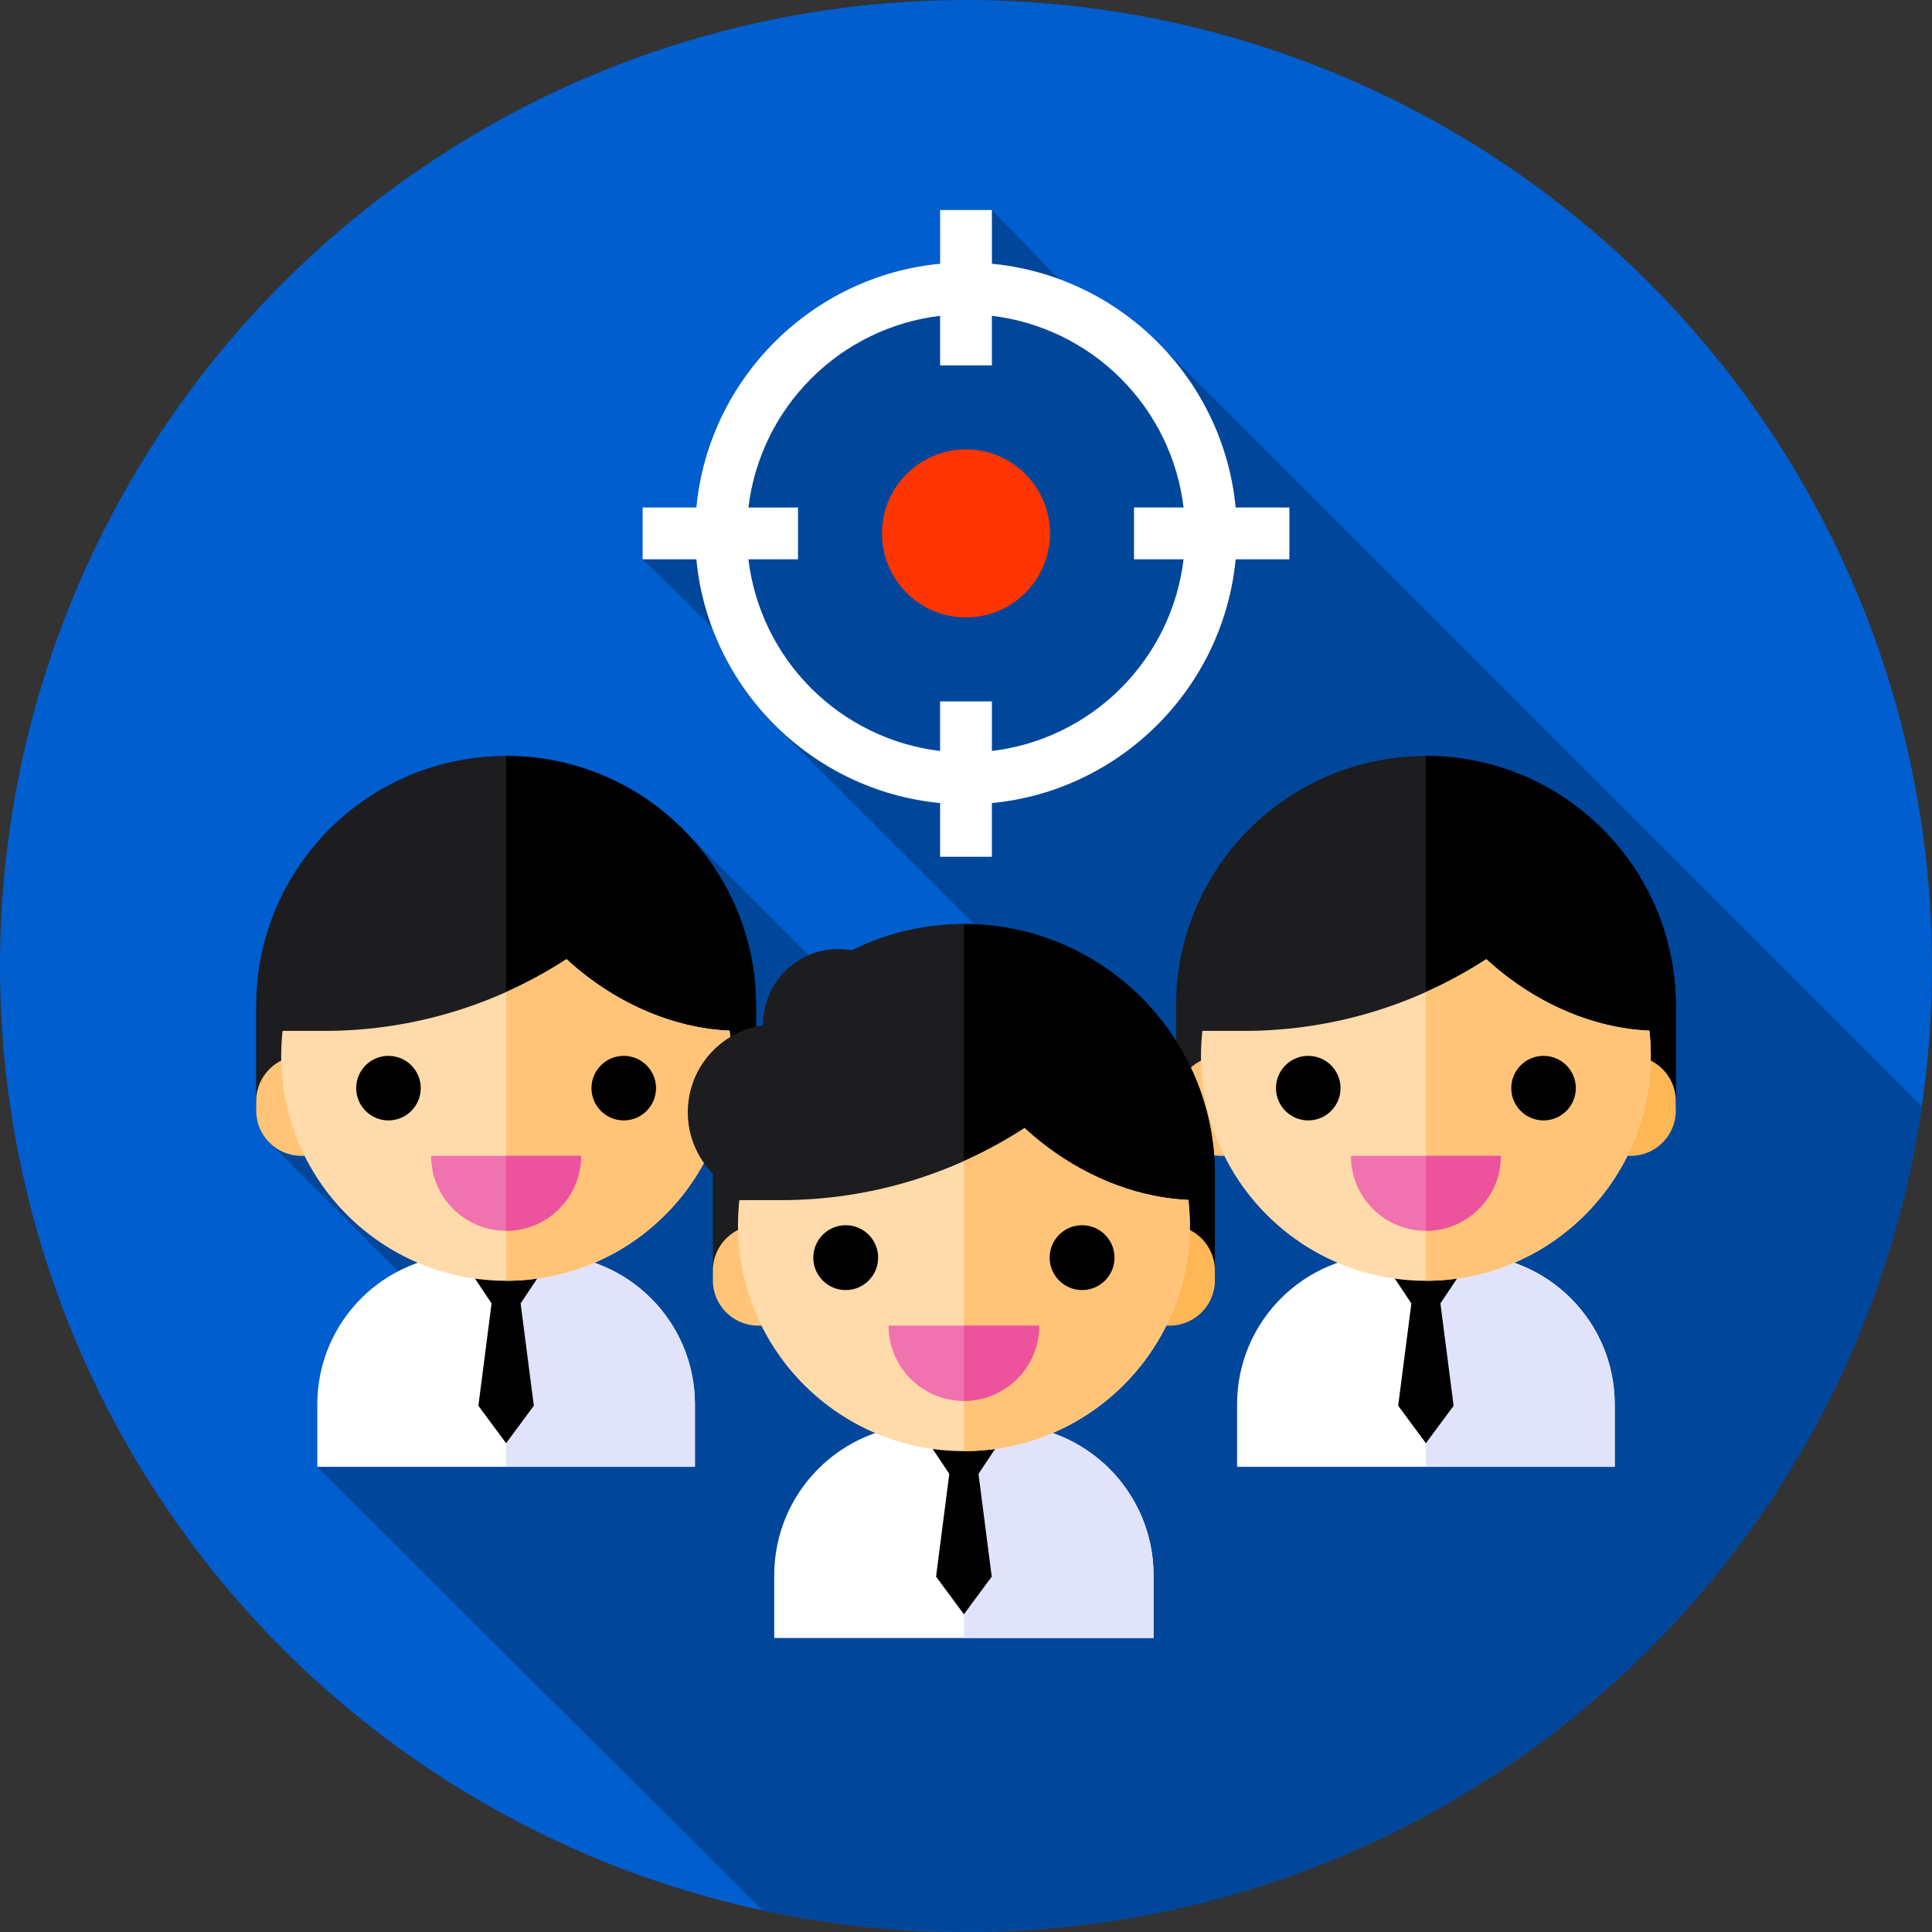 <?xml version="1.0" encoding="iso-8859-1"?>
<!-- Generator: Adobe Illustrator 19.0.0, SVG Export Plug-In . SVG Version: 6.00 Build 0)  -->
<svg version="1.1" id="Capa_1" xmlns="http://www.w3.org/2000/svg" xmlns:xlink="http://www.w3.org/1999/xlink" x="0px" y="0px"
	 viewBox="0 0 512.001 512.001" style="enable-background:new 0 0 512.001 512.001;" xml:space="preserve">
<rect x="0" y="0" width="512.001" height="512.001" fill="#333333" stroke="none"/>
<circle style="fill:#005ECE;" cx="256.001" cy="256" r="256"/>
<path style="fill:#00479B;" d="M105.503,336.907c-12.724,6.622-21.417,19.921-21.417,35.259v16.557l117.983,117.586
	c0.314,0.068,0.628,0.134,0.943,0.2c0.065,0.013,0.129,0.027,0.195,0.041c0.25,0.052,0.501,0.105,0.752,0.157
	c0.08,0.017,0.159,0.033,0.239,0.049c0.269,0.056,0.538,0.11,0.807,0.165c0.041,0.008,0.082,0.017,0.125,0.024
	c0.308,0.062,0.618,0.124,0.927,0.186c0.079,0.016,0.159,0.031,0.238,0.047c0.233,0.046,0.465,0.091,0.698,0.137
	c0.101,0.02,0.201,0.039,0.303,0.058c0.224,0.043,0.447,0.086,0.67,0.128c0.086,0.017,0.173,0.033,0.258,0.049
	c0.311,0.059,0.622,0.117,0.933,0.175c0.032,0.006,0.065,0.011,0.097,0.018c0.275,0.051,0.55,0.101,0.825,0.151
	c0.092,0.017,0.186,0.033,0.278,0.05c0.228,0.041,0.457,0.082,0.686,0.122c0.091,0.017,0.183,0.032,0.274,0.049
	c0.62,0.109,1.24,0.216,1.861,0.321c0.088,0.016,0.177,0.03,0.265,0.045c0.229,0.038,0.457,0.076,0.687,0.115
	c0.096,0.016,0.193,0.031,0.288,0.047c0.257,0.042,0.513,0.083,0.77,0.125c0.055,0.009,0.109,0.018,0.165,0.027
	c0.316,0.05,0.633,0.1,0.949,0.149c0.062,0.01,0.126,0.02,0.188,0.029c0.252,0.039,0.504,0.078,0.757,0.116
	c0.087,0.013,0.174,0.027,0.26,0.04c0.262,0.039,0.524,0.078,0.786,0.117c0.053,0.008,0.108,0.016,0.161,0.023
	c0.651,0.096,1.304,0.188,1.957,0.279c0.055,0.008,0.109,0.016,0.164,0.023c0.269,0.038,0.538,0.073,0.807,0.11
	c0.069,0.009,0.137,0.019,0.206,0.028c0.656,0.088,1.311,0.174,1.968,0.257c0.03,0.003,0.06,0.008,0.09,0.011
	c0.293,0.037,0.584,0.072,0.877,0.109c0.062,0.008,0.124,0.016,0.186,0.023c0.997,0.121,1.996,0.237,2.996,0.347
	c0.032,0.003,0.063,0.007,0.096,0.01c0.321,0.036,0.641,0.07,0.963,0.103c0.014,0.001,0.029,0.003,0.043,0.004
	c0.689,0.072,1.379,0.142,2.069,0.209c0.008,0,0.016,0.001,0.023,0.002c0.343,0.033,0.686,0.067,1.03,0.098
	c0.002,0,0.004,0,0.007,0.001c1.047,0.098,2.098,0.189,3.149,0.274c0,0,15.588,0.843,20.822,0.843
	c14.377,0,30.742-1.77,35.548-2.435l0.012-0.001c3.693-0.512,7.362-1.103,11.002-1.77c0.007-0.001,0.012-0.002,0.019-0.003
	c1.816-0.334,3.626-0.686,5.429-1.057c0.007-0.001,0.013-0.002,0.02-0.003c1.804-0.372,3.602-0.762,5.392-1.172
	c0.003,0,0.006-0.001,0.009-0.002c1.072-0.245,2.142-0.497,3.209-0.756c0.006-0.001,0.011-0.002,0.017-0.004
	c3.567-0.865,7.105-1.805,10.612-2.818c0.007-0.002,0.013-0.004,0.02-0.006c1.043-0.302,2.084-0.609,3.121-0.924
	c0.012-0.003,0.023-0.008,0.036-0.011c0.691-0.209,1.382-0.422,2.071-0.638c0.004-0.001,0.01-0.003,0.014-0.004
	c1.035-0.324,2.068-0.653,3.098-0.99c0.011-0.003,0.021-0.007,0.032-0.01c0.685-0.224,1.368-0.451,2.05-0.679
	c0.007-0.002,0.013-0.004,0.021-0.007c1.022-0.344,2.041-0.695,3.058-1.05c0.016-0.006,0.031-0.011,0.047-0.017
	c1.704-0.598,3.399-1.212,5.087-1.845c0.007-0.002,0.013-0.004,0.019-0.007c1.693-0.634,3.377-1.287,5.053-1.956
	c0.003-0.001,0.006-0.002,0.009-0.003c4.366-1.744,8.674-3.605,12.918-5.58c0,0,0,0,0.001,0
	c56.829-26.43,102.338-73.105,127.26-130.758l0.001-0.001c8.735-20.206,14.94-41.76,18.219-64.264L307,90.913
	c-7.224-7.302-15.994-13.069-25.77-16.758l-0.371-0.138c-0.062-0.023-0.124-0.047-0.186-0.069l-17.809-18.296h-13.727v14.244
	c-34.081,3.252-61.344,30.516-64.597,64.597h-14.245v13.727l18.365,17.995l0.138,0.371c3.689,9.776,9.455,18.547,16.757,25.769
	l52.566,52.568c-0.888-0.036-1.782-0.053-2.679-0.053l0,0c-10.667,0-20.746,2.515-29.683,6.979c-1.162-0.21-2.356-0.326-3.578-0.326
	c-2.787,0-5.441,0.572-7.85,1.603l-33.103-33.101c-12.005-12.148-28.676-19.675-47.106-19.675l0,0
	c-36.576,0-66.226,29.65-66.226,66.226v27.815c0,3.419,1.459,6.514,3.785,8.693L105.503,336.907z"/>
<path style="fill:#FFFFFF;" d="M339.479,134.492h-12.018c-3.252-34.081-30.515-61.344-64.597-64.597V57.878v-2.226h-2.226h-9.275
	h-2.226v2.226v12.018c-34.081,3.252-61.344,30.516-64.597,64.597h-12.019h-2.226v2.226v9.275v2.226h2.226h12.018
	c3.252,34.081,30.515,61.344,64.597,64.597v12.019v2.226h2.226h9.275h2.226v-2.226v-12.018
	c34.081-3.252,61.344-30.516,64.597-64.597h12.019h2.226v-2.226v-9.275v-2.226h-2.226V134.492z M302.748,148.221h10.912
	c-1.528,12.87-7.376,24.928-16.622,34.174c-9.246,9.246-21.304,15.094-34.174,16.622v-10.912v-2.226h-2.226h-9.275h-2.226v2.226
	v10.912c-12.87-1.528-24.928-7.376-34.174-16.622c-9.246-9.247-15.094-21.304-16.622-34.174h10.911h2.226v-2.226v-9.275v-2.226
	h-2.226H198.34c1.528-12.87,7.376-24.928,16.622-34.174c9.246-9.246,21.304-15.094,34.174-16.622v10.911v2.226h2.226h9.275h2.226
	v-2.226V83.696c12.87,1.528,24.928,7.376,34.174,16.622c9.246,9.247,15.094,21.304,16.622,34.174h-10.911h-2.226v2.226v9.275v2.226
	h2.226V148.221z"/>
<circle style="fill:#FF3501;" cx="256.001" cy="141.357" r="22.261"/>
<path style="fill:#FFFFFF;" d="M427.916,388.723H327.841v-16.557c0-21.945,17.79-39.736,39.736-39.736h20.604
	c21.945,0,39.736,17.79,39.736,39.736V388.723z"/>
<path style="fill:#E1E3FA;" d="M388.18,332.432h-10.301v56.292h50.037v-16.557C427.916,350.221,410.126,332.432,388.18,332.432z"/>
<polygon points="370.533,372.535 377.879,382.468 377.879,382.551 377.879,382.551 377.879,382.468 377.879,382.468 
	385.224,372.535 381.728,345.422 390.387,332.432 365.369,332.432 374.03,345.422 "/>
<path style="fill:#1D1D1F;" d="M377.879,200.348L377.879,200.348c-36.576,0-66.226,29.65-66.226,66.226v26.49h132.451v-26.49
	C444.104,229.998,414.453,200.348,377.879,200.348z"/>
<path id="SVGCleanerId_0" d="M377.879,200.348L377.879,200.348v92.715h66.226v-26.49
	C444.104,229.998,414.453,200.348,377.879,200.348z"/>
<g>
	<path id="SVGCleanerId_0_1_" d="M377.879,200.348L377.879,200.348v92.715h66.226v-26.49
		C444.104,229.998,414.453,200.348,377.879,200.348z"/>
</g>
<path style="fill:#FFC477;" d="M338.143,306.308h-14.57c-6.556,0-11.921-5.364-11.921-11.921v-2.649
	c0-6.556,5.364-11.921,11.921-11.921h14.57V306.308z"/>
<path style="fill:#FFB655;" d="M417.613,306.308h14.57c6.556,0,11.921-5.364,11.921-11.921v-2.649
	c0-6.556-5.364-11.921-11.921-11.921h-14.57V306.308z"/>
<path style="fill:#FFDAAA;" d="M399.85,259.155c-2.104-1.578-4.089-3.241-5.959-4.97c-18.891,12.267-41.116,19.011-64.134,19.011
	h-11.114c-0.24,2.175-0.368,4.383-0.368,6.623c0,32.918,26.685,59.603,59.603,59.603s59.603-26.685,59.603-59.603
	c0-2.258-0.13-4.486-0.375-6.679C424.903,272.647,411.636,267.995,399.85,259.155z"/>
<path style="fill:#FFC477;" d="M437.107,273.14c-12.205-0.493-25.47-5.144-37.257-13.984c-2.104-1.578-4.089-3.241-5.959-4.97
	c-5.11,3.318-10.465,6.229-16.012,8.714v76.523c32.918,0,59.603-26.685,59.603-59.603
	C437.481,277.561,437.352,275.332,437.107,273.14z"/>
<circle cx="346.702" cy="288.367" r="8.554"/>
<circle cx="409.055" cy="288.367" r="8.554"/>
<path style="fill:#F072AE;" d="M377.879,326.176c10.972,0,19.868-8.895,19.868-19.868h-39.736
	C358.011,317.282,366.905,326.176,377.879,326.176z"/>
<path style="fill:#ED539D;" d="M377.879,306.308v19.868c10.972,0,19.868-8.895,19.868-19.868H377.879z"/>
<path style="fill:#FFFFFF;" d="M184.16,388.723H84.085v-16.557c0-21.945,17.79-39.736,39.736-39.736h20.604
	c21.945,0,39.736,17.79,39.736,39.736V388.723z"/>
<path style="fill:#E1E3FA;" d="M144.425,332.432h-10.302v56.292h50.037v-16.557C184.16,350.221,166.369,332.432,144.425,332.432z"/>
<polygon points="126.777,372.535 134.122,382.468 134.122,382.551 134.122,382.551 134.122,382.468 134.122,382.468 
	141.468,372.535 137.971,345.422 146.632,332.432 121.614,332.432 130.273,345.422 "/>
<path style="fill:#1D1D1F;" d="M134.122,200.348L134.122,200.348c-36.576,0-66.226,29.65-66.226,66.226v26.49h132.452v-26.49
	C200.348,229.998,170.698,200.348,134.122,200.348z"/>
<path id="SVGCleanerId_1" d="M134.122,200.348L134.122,200.348v92.715h66.226v-26.49
	C200.348,229.998,170.698,200.348,134.122,200.348z"/>
<g>
	<path id="SVGCleanerId_1_1_" d="M134.122,200.348L134.122,200.348v92.715h66.226v-26.49
		C200.348,229.998,170.698,200.348,134.122,200.348z"/>
</g>
<path style="fill:#FFC477;" d="M94.388,306.308h-14.57c-6.556,0-11.921-5.364-11.921-11.921v-2.649
	c0-6.556,5.364-11.921,11.921-11.921h14.57C94.388,279.818,94.388,306.308,94.388,306.308z"/>
<path style="fill:#FFB655;" d="M173.858,306.308h14.57c6.556,0,11.921-5.364,11.921-11.921v-2.649
	c0-6.556-5.364-11.921-11.921-11.921h-14.57V306.308z"/>
<path style="fill:#FFDAAA;" d="M156.095,259.155c-2.104-1.578-4.089-3.241-5.959-4.97c-18.891,12.267-41.116,19.011-64.134,19.011
	H74.888c-0.24,2.175-0.368,4.383-0.368,6.623c0,32.918,26.685,59.603,59.603,59.603s59.603-26.685,59.603-59.603
	c0-2.258-0.13-4.486-0.375-6.679C181.147,272.647,167.881,267.995,156.095,259.155z"/>
<path style="fill:#FFC477;" d="M193.352,273.14c-12.205-0.493-25.47-5.144-37.257-13.984c-2.104-1.578-4.089-3.241-5.959-4.97
	c-5.11,3.318-10.465,6.229-16.012,8.714v76.523c32.918,0,59.603-26.685,59.603-59.603
	C193.726,277.561,193.596,275.332,193.352,273.14z"/>
<circle cx="102.946" cy="288.367" r="8.554"/>
<circle cx="165.299" cy="288.367" r="8.554"/>
<path style="fill:#F072AE;" d="M134.122,326.176c10.972,0,19.868-8.895,19.868-19.868h-39.736
	C114.254,317.282,123.15,326.176,134.122,326.176z"/>
<path style="fill:#ED539D;" d="M134.122,306.308v19.868c10.972,0,19.868-8.895,19.868-19.868H134.122z"/>
<path style="fill:#FFFFFF;" d="M305.703,434.087H205.181v-16.63c0-22.044,17.87-39.913,39.913-39.913h20.696
	c22.044,0,39.913,17.87,39.913,39.913v16.63H305.703z"/>
<path style="fill:#E1E3FA;" d="M265.791,377.543h-10.348v56.544h50.261v-16.63C305.703,395.413,287.834,377.543,265.791,377.543z"/>
<polygon points="248.065,417.826 255.443,427.805 255.443,427.887 255.443,427.887 255.443,427.805 255.443,427.805 
	262.821,417.826 259.309,390.591 268.008,377.543 242.878,377.543 251.576,390.591 "/>
<path style="fill:#1D1D1F;" d="M255.443,244.87L255.443,244.87c-10.667,0-20.746,2.515-29.683,6.979
	c-1.162-0.21-2.356-0.326-3.578-0.326c-11.02,0-19.955,8.933-19.957,19.952c-0.068,0.09-0.135,0.18-0.201,0.269
	c-11.185,1.7-19.755,11.357-19.755,23.017c0,6.344,2.541,12.093,6.656,16.293c-0.001,0.112-0.004,0.225-0.004,0.338V338h133.043
	v-26.608C321.964,274.652,292.181,244.87,255.443,244.87z"/>
<path d="M255.443,244.87L255.443,244.87V338h66.522v-26.608C321.964,274.652,292.181,244.87,255.443,244.87z"/>
<path style="fill:#FFC477;" d="M215.529,351.304h-14.634c-6.586,0-11.974-5.388-11.974-11.974v-2.661
	c0-6.586,5.388-11.974,11.974-11.974h14.634V351.304z"/>
<path style="fill:#FFB655;" d="M295.356,351.304h14.634c6.586,0,11.974-5.388,11.974-11.974v-2.661
	c0-6.586-5.388-11.974-11.974-11.974h-14.634V351.304z"/>
<path style="fill:#FFDAAA;" d="M277.512,303.94c-2.114-1.585-4.107-3.256-5.986-4.992c-18.974,12.321-41.299,19.095-64.421,19.095
	h-11.163c-0.242,2.185-0.37,4.403-0.37,6.653c0,33.065,26.804,59.869,59.869,59.869s59.869-26.804,59.869-59.869
	c0-2.268-0.13-4.506-0.376-6.708C302.677,317.491,289.352,312.82,277.512,303.94z"/>
<path style="fill:#FFC477;" d="M314.936,317.987c-12.259-0.495-25.584-5.167-37.424-14.047c-2.114-1.585-4.107-3.256-5.986-4.992
	c-5.132,3.332-10.512,6.256-16.083,8.753v76.865c33.065,0,59.87-26.804,59.87-59.869
	C315.312,322.428,315.182,320.189,314.936,317.987z"/>
<circle cx="224.123" cy="333.29" r="8.593"/>
<circle cx="286.765" cy="333.29" r="8.593"/>
<path style="fill:#F072AE;" d="M255.443,371.261c11.021,0,19.957-8.934,19.957-19.957h-39.913
	C235.486,362.326,244.42,371.261,255.443,371.261z"/>
<path style="fill:#ED539D;" d="M255.443,351.304v19.957c11.021,0,19.957-8.934,19.957-19.957H255.443z"/>
<g>
</g>
<g>
</g>
<g>
</g>
<g>
</g>
<g>
</g>
<g>
</g>
<g>
</g>
<g>
</g>
<g>
</g>
<g>
</g>
<g>
</g>
<g>
</g>
<g>
</g>
<g>
</g>
<g>
</g>
</svg>
